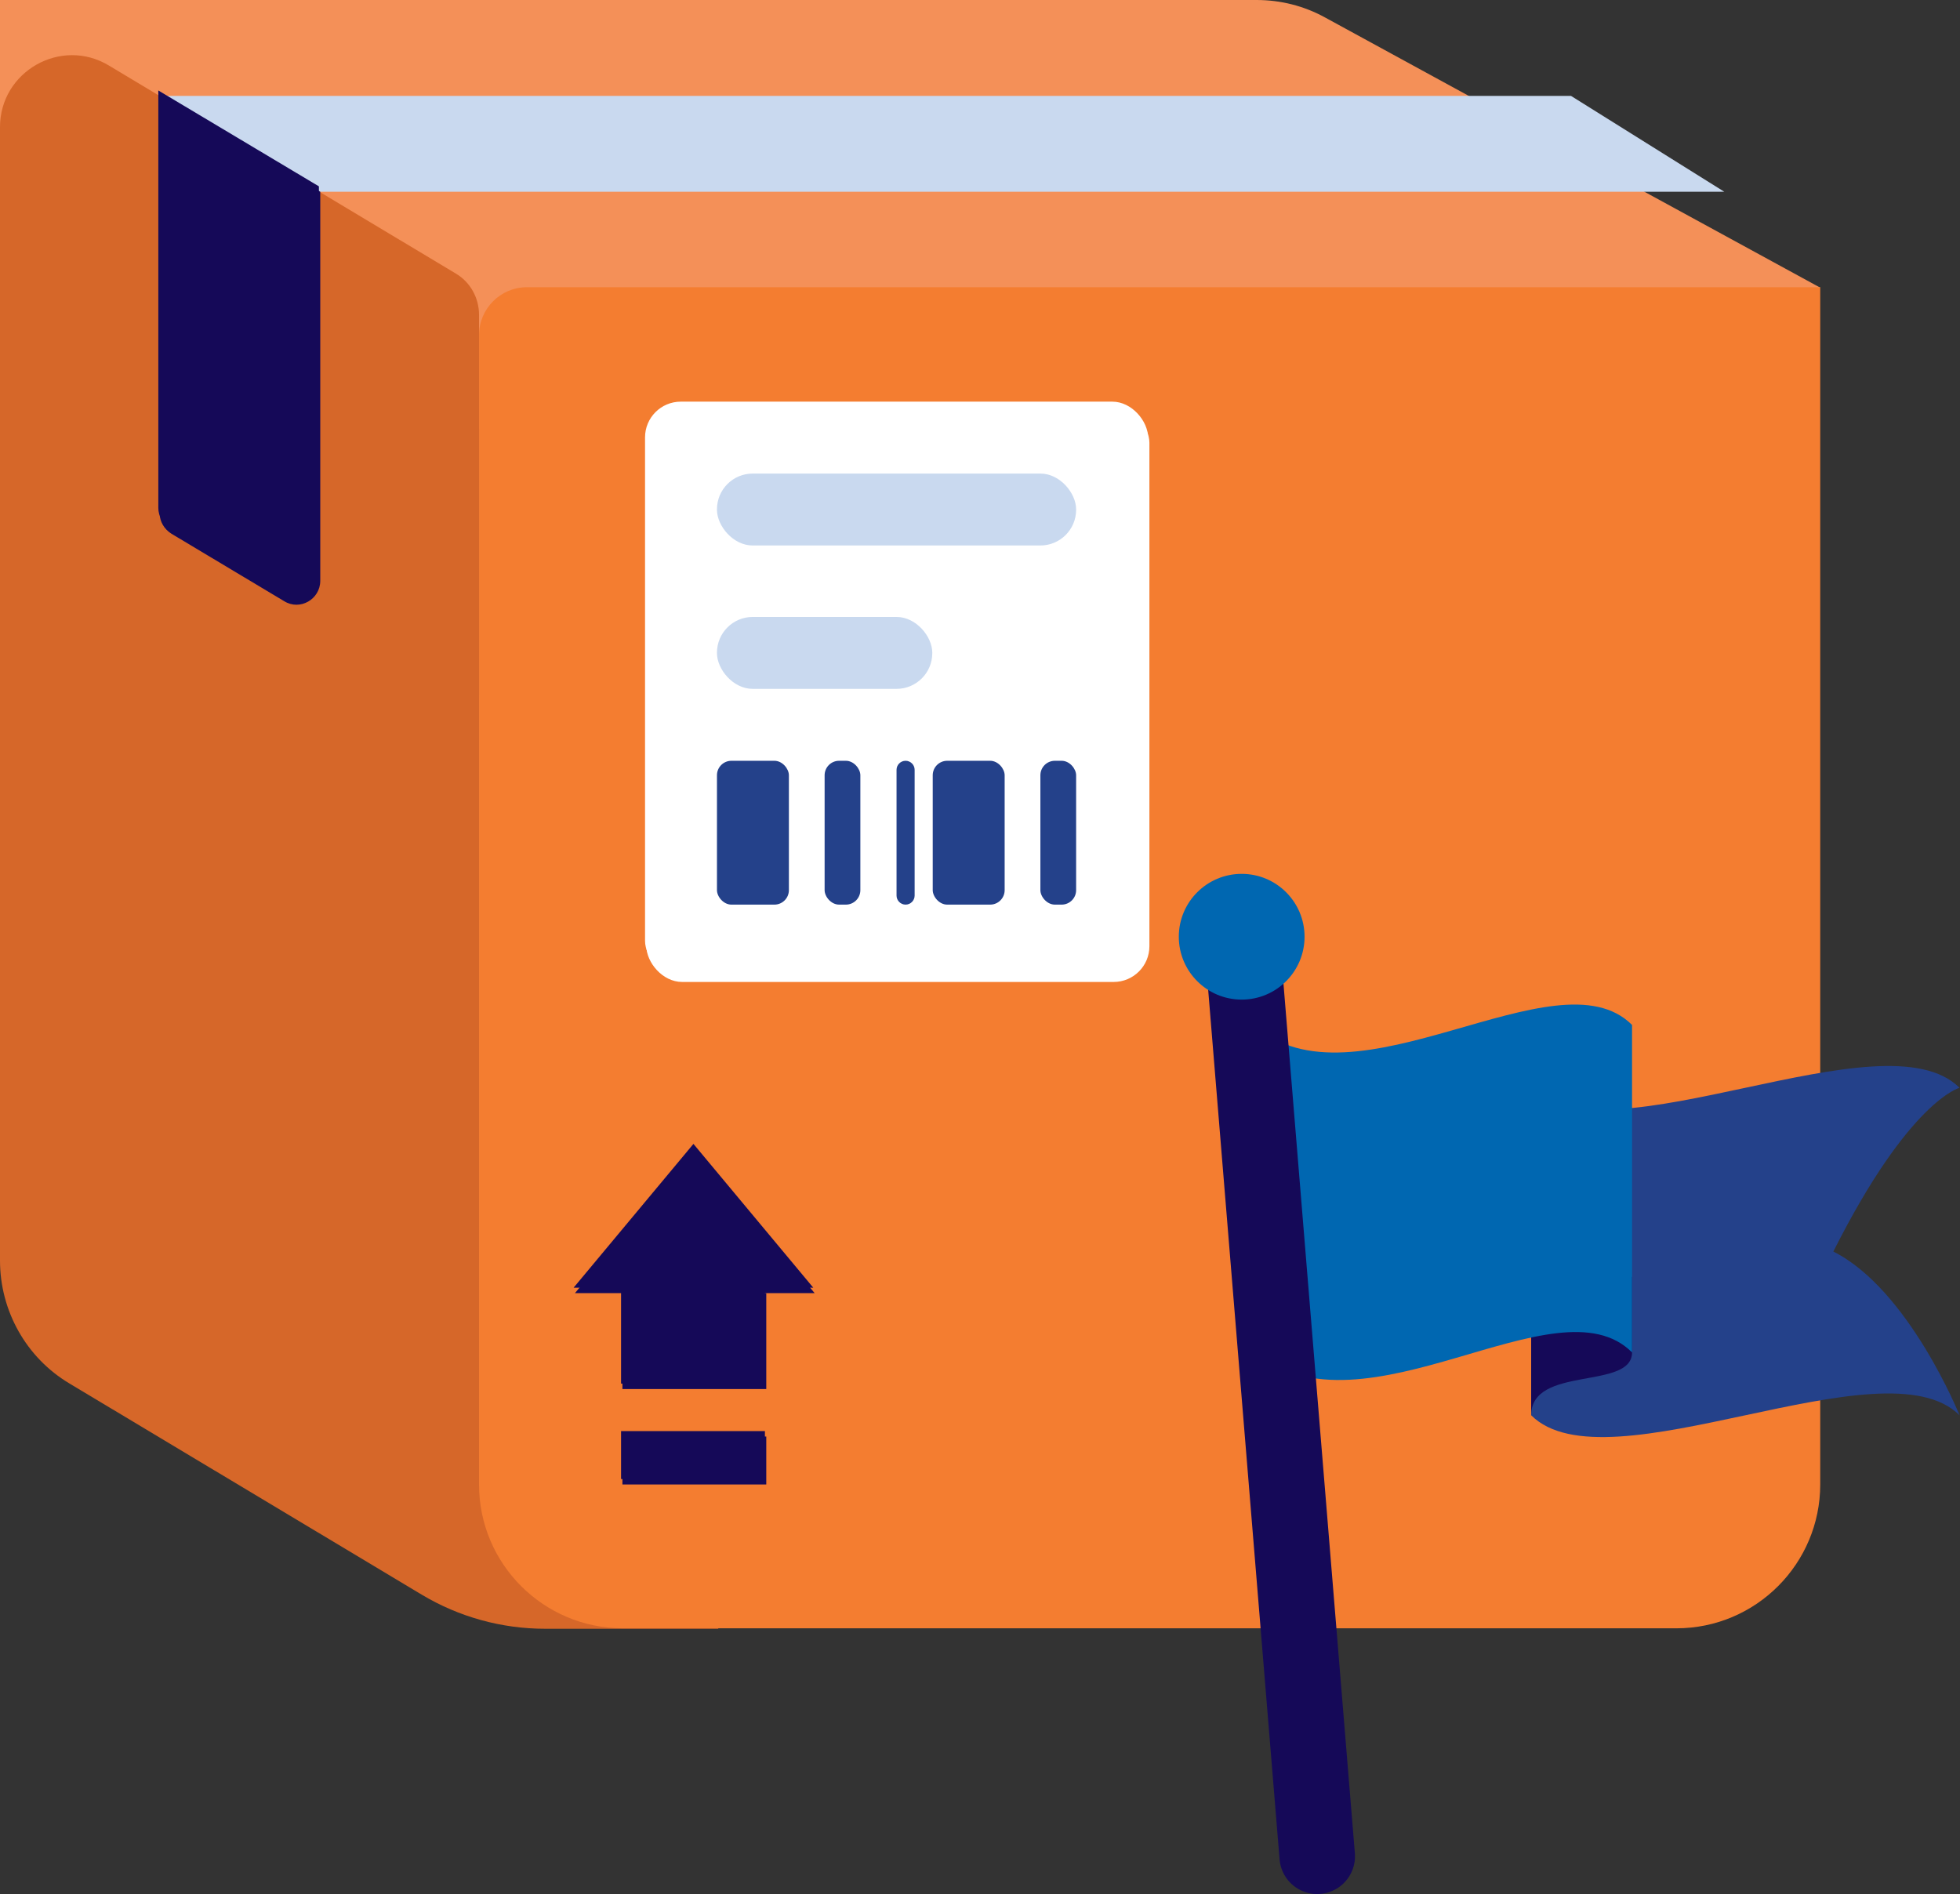 <?xml version="1.0" encoding="UTF-8"?>
<svg id="Layer_1" data-name="Layer 1" xmlns="http://www.w3.org/2000/svg" viewBox="0 0 43.33 41.88">
  <rect x="0" y="0" width="43.33" height="41.88" fill="#333333" stroke="none"/>
  <defs>
    <style>
      .cls-1 {
        fill: #0067b1;
      }

      .cls-2 {
        fill: #f47d30;
      }

      .cls-3 {
        fill: #f49058;
      }

      .cls-4 {
        fill: #fff;
      }

      .cls-5 {
        fill: #c9d9ef;
      }

      .cls-6 {
        fill: #d66729;
      }

      .cls-7 {
        fill: #150958;
      }

      .cls-8 {
        fill: #24418a;
      }

      .cls-9 {
        fill: #1d2129;
        stroke: #150958;
        stroke-linecap: round;
        stroke-width: 1.67px;
      }
    </style>
  </defs>
  <g>
    <path class="cls-3" d="m0,0h27.78c.53,0,1.05.13,1.52.39l10.94,5.97L0,10.59V0Z"/>
    <path class="cls-6" d="m0,2.81C0,1.58,1.35.81,2.41,1.45l7.67,4.6c.32.19.51.54.51.91v8.4l5.29,20.65h-3.83c-.96,0-1.9-.26-2.72-.75l-7.79-4.67C.58,30.02,0,28.98,0,27.87,0,27.87,0,2.81,0,2.81Z"/>
    <path class="cls-2" d="m10.59,7.41c0-.58.47-1.06,1.06-1.06h28.59v26.47c0,1.75-1.42,3.18-3.18,3.18H13.77c-1.75,0-3.18-1.42-3.18-3.18,0,0,0-25.41,0-25.41Z"/>
    <path class="cls-5" d="m3.52,2.12h31.21l3.39,2.12H7.07s-3.55-2.12-3.55-2.12Z"/>
  </g>
  <path class="cls-7" d="m3.53,2.12l3.55,2.12v8.6c0,.41-.45.67-.8.45l-2.49-1.49c-.16-.1-.26-.27-.26-.45V2.12Z"/>
  <rect class="cls-4" x="14.29" y="9" width="11.12" height="12.71" rx=".79" ry=".79"/>
  <rect class="cls-5" x="15.88" y="10.59" width="7.94" height="1.59" rx=".79" ry=".79"/>
  <rect class="cls-5" x="15.88" y="13.76" width="4.76" height="1.59" rx=".79" ry=".79"/>
  <rect class="cls-8" x="15.88" y="16.94" width="1.59" height="3.18" rx=".32" ry=".32"/>
  <rect class="cls-8" x="20.65" y="16.94" width="1.59" height="3.18" rx=".32" ry=".32"/>
  <rect class="cls-8" x="18.26" y="16.94" width=".79" height="3.18" rx=".32" ry=".32"/>
  <path class="cls-8" d="m20.05,16.94h0c.11,0,.2.09.2.2v2.78c0,.11-.09.2-.2.2h0c-.11,0-.2-.09-.2-.2v-2.78c0-.11.09-.2.2-.2Z"/>
  <rect class="cls-8" x="23.03" y="16.94" width=".79" height="3.18" rx=".32" ry=".32"/>
  <rect class="cls-7" x="13.76" y="31.76" width="3.18" height="1.06"/>
  <rect class="cls-7" x="13.76" y="28.59" width="3.18" height="2.12"/>
  <path class="cls-7" d="m18,28.59h-5.29l2.65-3.18,2.65,3.18h0Z"/>
  <path class="cls-7" d="m3.5,2l3.55,2.12v8.6c0,.41-.45.67-.8.45l-2.49-1.49c-.16-.1-.26-.27-.26-.45V2Z"/>
  <rect class="cls-4" x="14.26" y="8.88" width="11.12" height="12.71" rx=".79" ry=".79"/>
  <rect class="cls-5" x="15.85" y="10.47" width="7.94" height="1.59" rx=".79" ry=".79"/>
  <rect class="cls-5" x="15.85" y="13.64" width="4.76" height="1.59" rx=".79" ry=".79"/>
  <rect class="cls-8" x="15.85" y="16.82" width="1.59" height="3.18" rx=".32" ry=".32"/>
  <rect class="cls-8" x="20.62" y="16.82" width="1.59" height="3.18" rx=".32" ry=".32"/>
  <rect class="cls-8" x="18.23" y="16.82" width=".79" height="3.18" rx=".32" ry=".32"/>
  <path class="cls-8" d="m20.02,16.82h0c.11,0,.2.09.2.2v2.78c0,.11-.09.2-.2.2h0c-.11,0-.2-.09-.2-.2v-2.78c0-.11.09-.2.2-.2Z"/>
  <rect class="cls-8" x="23" y="16.82" width=".79" height="3.18" rx=".32" ry=".32"/>
  <rect class="cls-7" x="13.73" y="31.64" width="3.18" height="1.06"/>
  <rect class="cls-7" x="13.73" y="28.47" width="3.18" height="2.12"/>
  <path class="cls-7" d="m17.97,28.47h-5.29l2.65-3.18,2.65,3.18h-.01Z"/>
  <g>
    <path class="cls-8" d="m33.85,24.05c1.67,1.67,7.8-1.67,9.47,0,0,0-1.11.28-2.79,3.62,1.67.84,2.79,3.62,2.79,3.62-1.67-1.67-7.8,1.67-9.47,0v-7.24Z"/>
    <path class="cls-7" d="m33.85,28.23h2.23v1.67c0,.84-2.23.28-2.23,1.39v-3.06Z"/>
    <path class="cls-1" d="m27.72,22.66c2.21,1.99,6.69-1.67,8.36,0v7.24c-1.67-1.67-5.9,1.99-8.36,0v-7.24Z"/>
    <path class="cls-9" d="m29.12,41.04l-1.67-20.34"/>
    <circle class="cls-1" cx="27.45" cy="20.71" r="1.39"/>
  </g>
</svg>